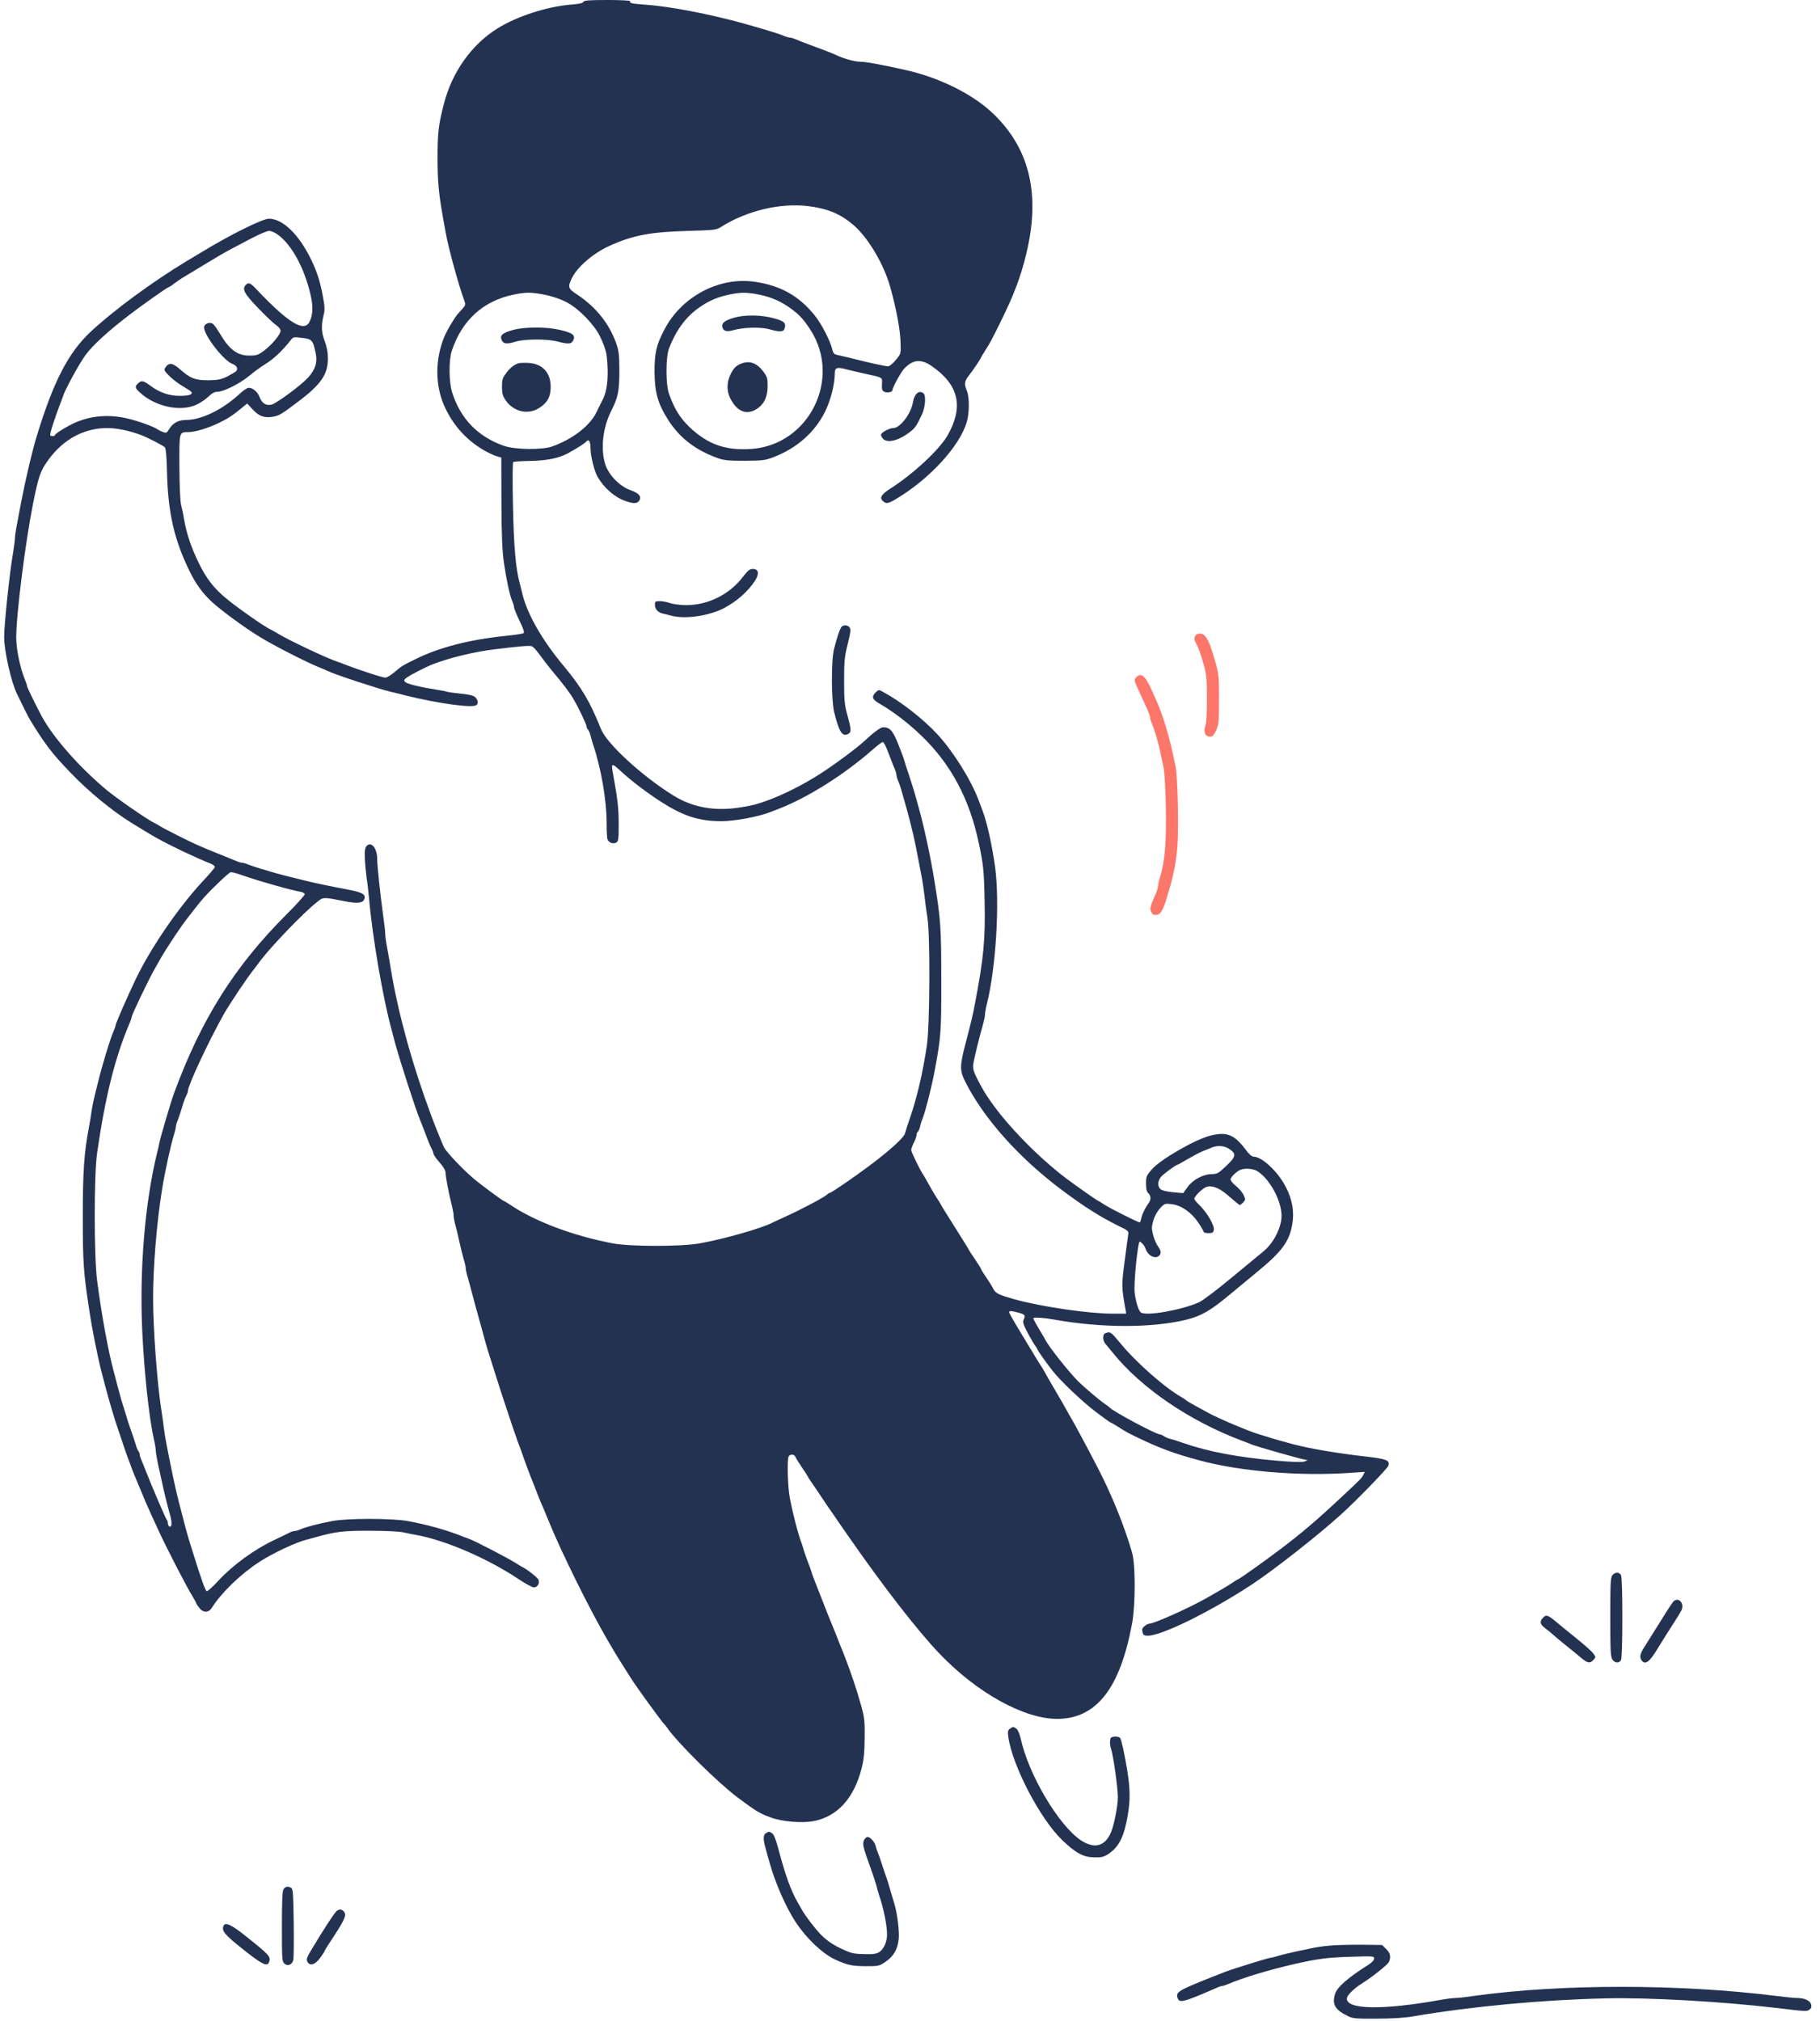 <svg width="408" height="453" viewBox="0 0 408 453" fill="none" xmlns="http://www.w3.org/2000/svg">
<g clip-path="url(#clip0_157_2388)">
<path d="M130.786 0.421C130.666 0.692 129.824 0.902 128.109 1.023C122.695 1.444 115.867 3.64 111.475 6.407C105.73 9.986 101.308 16.183 99.503 23.312C98.3 27.914 98.09 29.839 98.09 35.374C98.09 40.578 98.33 43.285 99.323 48.88C99.503 49.872 99.744 51.286 99.894 52.038C100.376 55.016 102.752 63.739 104.015 67.198C104.466 68.461 104.557 68.251 102.692 70.296C101.88 71.229 100.165 74.086 99.533 75.65C97.548 80.614 97.548 86.269 99.533 90.841C101.398 95.112 104.376 98.511 108.347 100.857C109.399 101.459 110.753 102.121 111.325 102.271L112.377 102.572L112.407 112.558C112.438 120.138 112.588 123.417 112.949 126.034C113.55 130.155 114.242 133.343 114.814 134.697C115.054 135.238 115.235 135.9 115.235 136.141C115.235 136.381 115.806 137.765 116.468 139.179C117.34 140.953 117.611 141.796 117.371 141.946C117.19 142.066 115.385 142.337 113.34 142.548C105.339 143.36 98.42 145.134 93.217 147.721C90.299 149.135 89.938 149.376 88.404 150.699C87.622 151.361 86.719 151.902 86.388 151.902C85.757 151.902 81.125 150.398 77.936 149.195C77.034 148.834 75.951 148.443 75.53 148.293C73.214 147.541 64.28 143.3 62.144 141.946C61.663 141.645 60.971 141.254 60.64 141.104C59.347 140.532 53.301 136.291 50.895 134.306C47.947 131.899 46.262 129.704 44.578 126.244C42.803 122.605 41.81 119.597 41.239 116.258C41.119 115.416 40.818 114.062 40.607 113.25C40.397 112.287 40.246 109.189 40.216 104.587C40.186 96.616 40.126 96.887 42.292 96.857C43.736 96.857 46.623 95.984 48.999 94.841C51.045 93.849 52.068 93.187 53.993 91.623L55.406 90.45L56.67 91.803C58.053 93.337 59.347 93.758 61.272 93.397C62.596 93.157 63.077 92.886 66.807 90.059C71.95 86.208 73.544 83.892 73.514 80.313C73.514 79.019 73.274 77.756 72.823 76.553C72.04 74.537 71.98 73.064 72.522 70.747C72.853 69.394 72.823 68.762 72.371 66.386C71.77 63.077 71.018 60.791 69.784 58.264C67.017 52.519 63.377 49.03 60.279 49.03C58.836 49.03 51.526 52.669 45.3 56.46C44.969 56.67 43.405 57.603 41.84 58.535C34.05 63.227 25.267 69.725 20.243 74.447C15.34 79.049 12.002 85.487 8.332 97.458C7.249 100.947 5.745 107.384 4.722 112.648C4.482 113.972 4.06 116.138 3.82 117.461C3.549 118.785 3.338 120.259 3.338 120.71C3.338 121.191 3.128 122.665 2.917 124.019C2.165 128.2 0.932 139.961 0.932 142.818C0.932 145.886 2.466 152.775 3.79 155.512C4.873 157.768 6.407 160.866 6.738 161.378C10.167 166.972 11.701 168.958 15.972 173.379C20.003 177.56 25.116 181.741 29.357 184.388C30.982 185.411 34.23 187.366 35.223 187.908C38.291 189.622 43.736 192.209 47.345 193.653C47.796 193.864 48.157 194.164 48.157 194.345C48.157 194.525 47.014 195.909 45.57 197.413C40.006 203.399 33.839 212.393 30.38 219.582C28.455 223.642 25.898 229.478 25.898 229.899C25.898 230.049 25.718 230.591 25.477 231.102C24.665 232.967 22.89 238.833 21.898 242.893C20.875 246.984 20.725 247.766 20.484 249.361C20.364 250.263 20.123 251.767 19.942 252.669C18.86 258.324 18.559 262.566 18.559 272.672C18.559 283.02 18.709 285.276 20.063 294.029C20.664 298.06 21.928 304.346 22.77 307.565C22.98 308.377 23.372 309.941 23.672 311.024C24.364 313.671 25.868 318.754 26.349 320.048C26.56 320.619 27.011 321.973 27.372 323.056C27.703 324.139 28.275 325.763 28.605 326.665C28.966 327.568 29.357 328.651 29.508 329.072C29.718 329.703 30.23 330.967 31.974 335.088C32.125 335.509 32.456 336.231 32.666 336.742C32.877 337.223 33.418 338.457 33.869 339.449C34.321 340.442 34.952 341.856 35.313 342.608C37.208 346.789 41.901 355.873 43.254 358.008C43.615 358.64 43.946 359.212 43.946 359.302C43.946 359.392 44.247 359.873 44.608 360.355C45.48 361.558 46.743 361.588 47.465 360.445C49.691 356.956 53.932 352.865 58.234 350.067C61.272 348.112 66.416 345.706 68.762 345.134C69.093 345.044 70.055 344.803 70.867 344.563C75.259 343.329 77.094 343.119 83.02 343.149C86.419 343.149 89.547 343.299 90.419 343.51C91.261 343.69 92.525 343.961 93.277 344.081C99.834 345.255 109.339 349.345 116.468 354.128C117.882 355.061 119.326 355.843 119.687 355.843C120.529 355.843 121.07 354.85 120.679 354.068C120.379 353.527 118.032 351.692 117.04 351.24C116.799 351.12 116.197 350.759 115.686 350.428C113.851 349.255 106.151 345.255 105.128 344.954C104.827 344.833 103.805 344.473 102.902 344.112C99.804 342.908 95.563 341.735 91.472 340.983C87.953 340.322 77.695 340.322 74.417 340.983C71.168 341.615 68.641 342.277 67.468 342.788C66.927 343.029 66.265 343.209 66.025 343.209C65.754 343.209 65.182 343.39 64.761 343.63C64.31 343.871 63.017 344.503 61.843 345.044C56.971 347.33 52.248 350.759 48.669 354.639C47.556 355.843 46.533 356.745 46.352 356.685C46.022 356.595 45.149 354.128 43.104 347.571C42.202 344.713 41.84 343.48 40.848 339.6C39.645 335.058 39.254 333.373 38.111 327.718C37.238 323.417 36.968 321.943 36.727 320.048C36.607 318.965 36.336 317.13 36.155 315.987C35.193 309.7 34.321 297.729 34.321 291.021C34.321 284.012 35.133 274.026 36.306 266.807C36.938 262.776 38.291 256.58 39.043 254.233C39.254 253.542 39.434 252.76 39.434 252.519C39.434 252.278 39.615 251.647 39.855 251.105C40.066 250.564 40.487 249.3 40.788 248.308C41.058 247.315 41.48 246.142 41.72 245.691C41.961 245.27 42.141 244.728 42.141 244.488C42.141 243.315 46.864 233.208 50.142 227.402C51.496 224.996 55.557 218.92 57.121 217.025C57.241 216.844 57.873 216.032 58.475 215.22C60.911 212.032 67.98 204.662 70.867 202.376C72.522 201.023 72.311 201.053 77.335 202.045C80.192 202.587 81.395 202.436 81.696 201.504C82.027 200.481 81.245 200.03 77.906 199.398C73.905 198.646 70.717 197.984 68.551 197.443C64.37 196.42 62.956 196.059 61.693 195.698C60.941 195.458 59.527 195.067 58.535 194.766C57.542 194.465 56.279 194.044 55.737 193.833C55.196 193.593 54.564 193.412 54.324 193.412C54.083 193.412 53.451 193.232 52.91 192.991C52.368 192.751 50.834 192.149 49.511 191.608C47.255 190.705 46.292 190.314 44.096 189.352C42.322 188.57 37.148 185.953 36.125 185.351C35.554 184.99 34.862 184.599 34.621 184.479C33.238 183.877 26.169 178.974 23.883 177.079C17.717 171.905 12.002 165.408 9.385 160.626C8.151 158.339 6.046 154.038 6.046 153.737C6.046 153.557 5.865 152.985 5.625 152.444C4.542 149.827 3.669 145.706 3.639 143.029C3.609 137.915 5.685 121.492 7.429 112.799C8.693 106.542 9.054 105.55 10.889 103.023C14.257 98.421 18.89 95.954 24.093 95.954C26.199 95.954 29.027 96.556 31.613 97.518C33.057 98.06 36.486 99.835 36.938 100.256C37.208 100.526 37.359 102.361 37.449 106.181C37.69 115.055 39.073 121.071 42.532 128.109C43.826 130.756 45.209 132.712 47.165 134.607C48.999 136.441 54.985 140.833 58.354 142.848C61.663 144.864 68.581 148.383 71.319 149.496C72.221 149.857 73.214 150.278 73.484 150.428C74.778 151.09 84.554 154.339 87.411 155.031C88.584 155.301 90.269 155.723 91.171 155.963C98.33 157.708 105.73 158.73 106.752 158.099C107.294 157.768 107.174 156.866 106.512 156.264C106.091 155.903 105.128 155.662 103.203 155.482C101.699 155.331 100.345 155.151 100.225 155.061C100.075 155.001 99.112 154.79 98.059 154.64C94.39 154.068 91.322 153.346 90.87 152.895C90.479 152.534 90.509 152.414 91.171 151.902C91.923 151.331 95.442 149.526 96.977 148.924C100.646 147.481 106.241 146.127 110.873 145.556C116.438 144.864 118.694 144.683 119.205 144.864C119.506 144.954 120.288 145.796 120.95 146.729C121.612 147.661 122.845 149.255 123.657 150.248C126.274 153.346 127.748 155.301 128.56 156.715C129.733 158.7 131.478 162.37 131.478 162.821C131.478 163.032 131.628 163.363 131.809 163.543C131.989 163.724 132.23 164.325 132.38 164.867C132.501 165.438 132.771 166.28 132.922 166.792C134.757 172.206 135.99 179.395 135.99 184.449C135.99 186.223 136.08 187.878 136.17 188.118C136.471 188.9 137.404 189.261 138.095 188.9C138.637 188.6 138.697 188.269 138.697 184.749C138.697 181.32 138.487 179.335 137.494 173.83C136.952 170.913 137.013 170.883 139.299 172.988C141.525 175.034 144.924 177.621 148.022 179.636C153.165 182.945 156.685 184.088 161.738 184.088C164.746 184.088 170.1 183.065 172.687 182.042C173.108 181.892 174.041 181.501 174.793 181.23C181.2 178.703 189.321 173.59 195.578 168.085C196.691 167.123 197.713 166.341 197.864 166.341C198.165 166.341 198.706 167.484 199.669 170.101C199.909 170.762 200.3 171.755 200.541 172.296C200.782 172.838 200.962 173.47 200.962 173.71C200.962 173.951 201.142 174.582 201.383 175.124C201.774 176.056 202.105 177.199 203.248 181.29C204.481 185.832 205.023 188.118 205.865 192.66C206.136 193.984 206.497 195.879 206.677 196.872C206.858 197.864 207.128 199.759 207.279 201.083C207.429 202.406 207.7 204.512 207.91 205.745C208.542 209.415 208.452 229.929 207.79 234.321C206.888 240.397 205.564 246.052 204.06 250.413C203.489 252.068 202.947 253.722 202.857 254.113C202.646 254.985 199.548 257.813 195.247 261.062C191.788 263.678 186.343 267.408 186.012 267.408C185.892 267.408 185.591 267.589 185.351 267.829C184.508 268.551 178.944 271.469 175.665 272.913C174.612 273.394 173.499 273.906 173.229 274.056C170.732 275.349 162.31 277.756 156.895 278.718C152.714 279.47 141.254 279.47 137.343 278.718C128.5 277.034 119.927 273.815 114.393 270.085C113.671 269.604 113.039 269.213 112.949 269.213C112.708 269.213 107.354 265.243 106.061 264.1C103.414 261.814 100.015 258.174 99.533 257.181C99.052 256.128 97.488 252.308 96.706 250.173C92.465 238.803 89.336 227.463 87.682 217.627C87.411 215.972 87.02 213.626 86.779 212.393C86.539 211.189 86.358 209.776 86.358 209.294C86.358 208.783 86.148 207.008 85.907 205.324C85.276 200.722 84.554 194.044 84.554 192.51C84.554 190.194 83.26 188.57 82.237 189.592C81.816 190.013 81.726 190.555 81.786 192.42C81.847 193.713 82.027 195.638 82.177 196.721C82.358 197.804 82.599 199.97 82.749 201.534C83.471 209.926 85.817 223.612 87.712 230.561C87.923 231.373 88.314 232.877 88.584 233.87C89.697 237.96 93.277 249 94.149 251.015C94.299 251.346 94.841 252.76 95.382 254.173C95.894 255.587 96.525 257.091 96.766 257.542C97.007 257.963 97.187 258.475 97.187 258.685C97.187 258.866 97.789 259.738 98.541 260.58C99.443 261.603 99.894 262.415 99.894 262.957C99.894 263.859 100.586 267.438 101.278 270.176C101.519 271.138 101.699 272.191 101.699 272.552C101.699 272.913 101.88 273.906 102.12 274.748C102.361 275.59 102.782 277.365 103.053 278.688C103.353 280.012 103.775 281.696 103.985 282.418C104.226 283.17 104.406 283.982 104.406 284.283C104.406 284.554 104.587 285.456 104.827 286.238C105.068 287.05 105.489 288.584 105.76 289.667C106.301 291.743 106.933 294.089 107.565 296.285C107.775 297.037 108.196 298.511 108.467 299.594C108.768 300.677 109.159 302.09 109.369 302.752C109.58 303.414 110.212 305.369 110.753 307.114C112.016 311.265 115.355 321.251 116.137 323.357C116.498 324.259 117.16 326.094 117.611 327.417C118.092 328.741 118.754 330.576 119.145 331.478C119.506 332.38 120.018 333.674 120.258 334.336C120.499 334.997 120.92 336.02 121.161 336.592C121.401 337.163 121.792 338.035 122.003 338.547C122.213 339.028 122.695 340.201 123.056 341.104C125.763 347.811 132.32 361.046 136.231 367.724C137.013 369.048 137.795 370.341 137.945 370.642C138.126 370.913 138.847 372.116 139.599 373.289C140.351 374.462 141.164 375.755 141.404 376.146C142.577 378.041 148.533 386.223 148.924 386.524C149.014 386.614 149.315 386.945 149.556 387.306C151.872 390.675 160.926 399.609 165.288 402.887C169.529 406.046 170.281 406.527 172.898 407.459C175.334 408.362 179.786 408.723 182.373 408.241C187.697 407.219 191.427 403.158 193.141 396.45C193.653 394.435 193.803 392.961 193.833 389.532C193.863 385.02 193.863 384.96 192.058 379.004C191.517 377.139 189.772 372.296 188.96 370.281C188.569 369.378 188.058 368.085 187.817 367.423C187.546 366.762 187.186 365.799 186.975 365.318C186.464 364.145 184.779 359.903 184.268 358.55C184.057 357.978 183.456 356.474 182.974 355.241C182.463 354.008 181.982 352.714 181.922 352.383C181.831 352.053 181.47 351.03 181.109 350.128C180.748 349.225 180.357 348.052 180.207 347.571C180.087 347.059 179.846 346.337 179.696 345.916C179.004 344.232 177.68 339.118 177.049 335.749C176.597 333.313 176.417 327.478 176.778 326.545C177.019 325.913 178.071 325.943 178.312 326.575C178.432 326.876 179.094 327.959 179.816 329.012C180.538 330.064 181.109 330.967 181.109 331.027C181.109 331.117 181.831 332.2 182.704 333.433C183.546 334.697 184.478 336.05 184.719 336.441C184.96 336.832 185.892 338.186 186.764 339.419C187.607 340.682 189.02 342.698 189.833 343.871C197.864 355.452 205.685 365.558 210.618 370.702C219.04 379.515 229.628 385.351 237.058 385.321C245.781 385.261 251.075 378.523 253.782 363.964C254.564 359.753 254.564 350.699 253.782 348.022C251.947 341.705 248.999 334.546 245.781 328.44C245.66 328.169 244.818 326.635 243.976 324.981C241.991 321.221 240.427 318.363 239.705 317.19C239.404 316.679 239.073 316.077 238.953 315.837C238.832 315.596 237.749 313.701 236.546 311.656C235.343 309.64 234.35 307.896 234.35 307.835C234.35 307.805 233.99 307.174 233.538 306.452C233.057 305.73 232.546 304.888 232.335 304.557C232.155 304.226 230.681 301.82 229.117 299.233C227.522 296.616 226.229 294.36 226.229 294.179C226.229 293.788 226.62 293.818 228.365 294.27C229.808 294.661 229.929 294.841 229.447 295.894C229.237 296.405 229.417 296.977 230.44 298.902C231.132 300.195 231.884 301.459 232.094 301.699C232.275 301.94 232.546 302.361 232.636 302.602C232.846 303.083 234.441 305.339 235.945 307.264C237.659 309.49 242.592 314.182 245.69 316.528C247.375 317.792 248.819 318.845 248.909 318.845C248.999 318.845 249.631 319.206 250.353 319.657C252.428 320.98 252.729 321.161 254.805 322.153C259.888 324.62 263.317 325.883 268.942 327.387C278.146 329.854 291.231 330.937 302.421 330.185L305.97 329.944L305.609 330.636C305.218 331.388 304.857 331.749 301.278 335.088C295.081 340.893 292.073 343.45 286.93 347.36C283.621 349.857 277.755 354.038 277.515 354.038C277.455 354.038 276.823 354.429 276.101 354.91C274.838 355.752 273.995 356.234 270.296 358.339C266.445 360.505 258.715 363.964 257.722 363.964C257.482 363.964 256.97 364.205 256.609 364.506C256.068 364.927 255.948 365.258 256.128 365.859C256.279 366.551 256.489 366.671 257.331 366.671C260.399 366.671 271.138 361.407 280.523 355.271C285.305 352.143 295.382 344.262 300.676 339.449C304.105 336.351 311.114 329.132 311.264 328.53C311.565 327.327 310.843 327.056 306.241 326.515C300.075 325.823 293.818 324.77 289.998 323.778C287.441 323.086 285.125 322.454 284.132 322.093C283.651 321.943 282.839 321.702 282.328 321.552C280.282 320.98 273.364 318.063 270.957 316.769C267.619 314.964 266.355 314.242 265.964 313.942C265.754 313.761 265.333 313.46 265.002 313.28C261.182 311.144 254.624 305.369 251.045 300.977C249.029 298.541 248.909 298.451 247.766 298.872C247.134 299.112 247.164 300.526 247.826 301.278C248.097 301.579 248.849 302.481 249.45 303.233C255.857 311.174 266.626 318.514 278.417 322.966C279.079 323.206 280.102 323.597 280.673 323.838C281.937 324.319 290.329 326.726 292.254 327.147L293.156 327.327L292.404 327.628C291.893 327.808 289.908 327.748 286.238 327.447C277.425 326.665 270.777 325.402 265.182 323.447C264.039 323.026 262.746 322.635 262.325 322.544C261.903 322.454 261.302 322.183 260.971 321.973C260.64 321.732 260.219 321.552 260.039 321.552C259.166 321.552 249.42 316.348 248.789 315.536C248.698 315.446 248.157 315.025 247.586 314.633C246.382 313.821 243.104 311.024 241.72 309.67C239.434 307.354 234.952 301.699 234.26 300.195C234.14 299.955 233.779 299.323 233.478 298.842C232.756 297.699 231.643 295.713 231.643 295.533C231.643 295.232 233.929 295.382 236.306 295.804C246.924 297.729 258.504 297.699 266.085 295.804C269.303 294.991 271.469 293.728 275.499 290.359C277.635 288.584 280.312 286.359 281.425 285.456C287.321 280.643 289.005 278.418 289.697 274.447C290.178 271.65 289.727 268.942 288.253 266.085C286.479 262.626 282.899 259.287 281.004 259.287C280.613 259.287 279.951 258.685 279.229 257.693C276.673 254.294 274.988 253.632 271.228 254.594C267.799 255.497 260.159 259.919 258.234 262.114C257 263.528 256.91 263.769 256.91 265.333C256.91 266.416 257.061 267.168 257.331 267.378C257.993 267.95 258.083 268.852 257.572 269.574C256.73 270.747 256.098 272.041 255.857 273.033C255.767 273.575 255.587 274.026 255.496 274.026C255.105 274.026 248.849 270.868 247.646 270.085C246.924 269.604 246.292 269.213 246.232 269.213C246.051 269.213 241.209 265.814 239.013 264.16C232.937 259.558 225.988 252.489 222.168 247.014C220.815 245.089 220.363 244.307 219.13 241.961C218.258 240.246 218.077 239.555 218.168 238.652C218.318 237.509 219.491 232.666 220.363 229.628C220.604 228.786 220.815 227.793 220.815 227.432C220.815 227.072 220.995 226.019 221.236 225.056C223.281 216.844 224.153 202.286 223.071 194.315C222.409 189.532 221.296 184.479 220.303 181.832C220.063 181.17 219.641 180.087 219.401 179.425C217.716 174.883 213.686 168.446 210.136 164.596C206.888 161.107 201.955 157.257 197.984 155.121C196.961 154.549 196.961 154.579 196.24 155.271C195.307 156.234 195.548 156.835 197.322 157.828C200.36 159.603 203.669 162.129 206.557 164.927C213.144 171.244 217.325 179.064 219.401 188.9C220.454 193.773 220.604 195.307 220.724 202.105C220.905 210.588 220.514 214.859 218.529 225.146C218.047 227.703 217.746 228.967 216.423 234.02C215.16 238.863 215.13 239.976 216.333 242.382C220.484 250.684 228.395 259.558 238.141 266.837C243.043 270.507 246.683 272.793 250.684 274.778C252.97 275.891 253.06 275.951 252.91 276.853C252.819 277.365 252.458 280.072 252.097 282.899C251.406 288.133 251.406 288.554 252.308 293.487L252.458 294.48H249.36C244.096 294.48 233.358 292.916 227.432 291.262C223.913 290.269 223.221 289.938 222.71 288.976C222.469 288.464 221.717 287.261 221.085 286.328C220.424 285.396 219.912 284.554 219.912 284.433C219.912 284.343 219.341 283.411 218.619 282.358C217.897 281.335 217.235 280.282 217.115 280.042C216.994 279.801 216.664 279.23 216.363 278.779C216.092 278.357 215.039 276.673 214.047 275.079C213.054 273.484 212.001 271.83 211.731 271.379C211.43 270.928 211.099 270.356 210.979 270.116C210.858 269.875 210.407 269.123 209.956 268.461C209.535 267.799 208.723 266.446 208.181 265.453C207.64 264.461 207.098 263.498 206.978 263.348C206.376 262.566 204.271 258.234 204.271 257.813C204.271 257.542 204.541 256.79 204.872 256.128C205.203 255.467 205.474 254.715 205.474 254.414C205.474 254.143 205.594 253.842 205.745 253.722C205.895 253.632 206.136 253.121 206.256 252.579C206.346 252.068 206.617 251.226 206.828 250.714C207.399 249.361 208.813 243.826 209.505 240.186C210.948 232.456 211.039 231.283 211.009 219.582C211.009 208.061 210.888 206.166 209.505 197.624C208.602 192.029 207.189 185.471 205.925 180.929C205.685 180.087 205.263 178.613 204.993 177.621C204.692 176.628 204.15 174.853 203.759 173.71C203.338 172.537 202.917 171.183 202.797 170.702C202.646 170.191 202.406 169.469 202.225 169.048C202.075 168.627 201.684 167.694 201.413 166.942C200.21 163.844 199.518 163.032 197.984 163.032C197.413 163.032 195.909 164.115 193.893 166.01C192.239 167.574 187.216 171.304 183.997 173.379C180.237 175.816 175.665 178.132 172.086 179.425C169.469 180.358 168.777 180.538 166.37 180.929C160.415 181.952 155.361 181.08 150.879 178.282C143.841 173.891 136.05 166.732 134.727 163.423C132.26 157.287 130.425 154.188 126.515 149.466C121.522 143.54 118.062 137.434 117.07 132.952C116.919 132.381 116.679 131.358 116.498 130.696C115.626 127.508 115.175 122.484 114.994 113.31C114.874 107.866 114.904 103.655 115.054 103.564C115.205 103.474 116.949 103.354 118.965 103.324C122.574 103.264 125.342 102.692 127.327 101.609C129.433 100.436 131.057 99.413 131.388 99.022C131.989 98.3 132.38 98.932 132.38 100.556C132.38 102.181 133.223 105.55 133.914 106.813C135.388 109.37 137.765 111.475 140.231 112.318C141.916 112.919 142.728 112.919 143.209 112.348C143.961 111.445 143.329 110.573 141.494 109.941C138.968 109.099 136.351 106.422 135.629 103.895C134.606 100.496 135.178 95.804 136.983 92.194C138.547 89.126 138.847 87.682 138.847 83.17C138.847 79.561 138.727 78.688 138.156 77.004C136.561 72.522 133.614 68.852 129.463 66.085C127.327 64.701 127.237 64.371 128.199 62.355C129.433 59.828 132.952 56.79 136.591 55.136C141.765 52.76 145.886 51.978 154.188 51.767C160.264 51.587 160.535 51.557 161.708 50.835C167.363 47.255 174.913 45.45 181.109 46.202C185.531 46.744 188.389 47.917 191.397 50.504C194.645 53.331 198.135 59.227 199.578 64.371C201.022 69.604 201.834 74.026 201.894 77.064C201.955 79.32 201.925 79.38 200.782 80.734C200.15 81.486 199.398 82.088 199.157 82.118C198.526 82.118 195.277 81.426 190.133 80.132C189.231 79.922 188.118 79.651 187.667 79.561C187.065 79.441 186.794 79.17 186.644 78.568C186.223 76.613 184.268 72.733 182.674 70.747C179.124 66.326 175.003 64.01 169.198 63.167C161.227 61.994 152.774 66.476 148.924 73.906C147.119 77.365 146.728 79.079 146.728 83.321C146.758 87.983 147.48 90.51 149.796 94.149C152.383 98.18 155.903 100.887 160.806 102.662C162.34 103.203 163.242 103.294 166.972 103.294C170.912 103.264 171.544 103.203 173.409 102.481C178.583 100.496 182.643 96.947 184.96 92.284C186.223 89.698 187.125 86.178 187.125 83.832C187.125 82.388 187.577 82.208 189.772 82.809C190.705 83.05 192.57 83.471 193.893 83.772C198.044 84.674 197.804 84.554 197.713 86.118C197.653 87.231 197.743 87.562 198.195 87.803C198.826 88.133 200.06 87.923 200.06 87.472C200.06 86.87 201.955 83.441 202.707 82.629C204.662 80.584 206.437 80.403 208.813 82.027C214.949 86.239 216.092 91.141 212.422 97.609C210.557 100.827 204.842 106.151 199.699 109.46C197.563 110.814 197.112 111.596 197.924 112.318C198.676 113.009 199.097 112.919 201.052 111.746C208.452 107.294 215.039 100.105 216.694 94.721C217.325 92.645 217.355 89.096 216.754 87.622C216.122 86.118 216.182 85.516 217.145 84.253C218.107 83.05 219.912 80.343 219.912 80.162C219.912 80.102 220.273 79.471 220.754 78.749C222.048 76.703 222.168 76.463 224.214 72.342C227.282 66.145 228.816 62.115 230.079 56.851C233.268 43.615 230.861 33.389 222.71 25.538C218.138 21.116 210.588 17.356 202.767 15.641C196.931 14.348 194.074 13.837 192.75 13.837C191.607 13.837 188.87 13.055 187.486 12.363C187.216 12.212 186.403 11.882 185.712 11.611C184.99 11.34 183.847 10.919 183.155 10.648C182.433 10.377 181.32 9.956 180.658 9.716C179.996 9.475 179.004 9.084 178.462 8.843C177.921 8.603 177.289 8.422 177.049 8.422C176.808 8.422 176.176 8.242 175.635 8.001C174.492 7.52 171.725 6.678 166.822 5.294C159.151 3.158 150.067 1.414 144.743 1.053C141.675 0.842 141.013 0.692 141.284 0.271C141.374 0.12 139.208 0 136.2 0C131.989 0 130.906 0.09 130.786 0.421ZM62.415 52.7C65.453 55.016 68.16 59.979 69.574 65.874C70.236 68.672 70.176 70.657 69.363 72.161C68.16 74.537 64.671 72.402 57.662 65.032C56.158 63.408 55.737 63.227 55.136 63.829C54.203 64.762 54.715 65.784 57.783 68.973C59.437 70.687 61.242 72.432 61.843 72.823C62.445 73.244 62.896 73.785 62.896 74.146C62.896 74.959 60.971 77.275 59.166 78.628C57.873 79.591 57.512 79.711 55.858 79.711C53.211 79.711 51.406 78.358 49.33 74.838C48.669 73.725 47.917 72.672 47.616 72.522C46.864 72.131 45.751 72.642 45.751 73.394C45.751 75.229 50.173 80.884 52.098 81.576C53.03 81.907 53.421 82.629 52.97 83.17C52.789 83.381 51.857 83.922 50.925 84.404C49.481 85.095 48.819 85.216 46.653 85.246C43.736 85.246 42.653 84.825 40.276 82.719C38.712 81.335 37.84 81.245 37.118 82.328C36.697 82.93 36.757 83.08 38.02 84.343C38.772 85.095 40.156 86.118 41.058 86.629C41.991 87.171 42.833 87.712 42.923 87.893C43.254 88.434 42.352 88.735 40.276 88.735C37.9 88.735 35.794 88.013 33.689 86.449C32.095 85.276 31.734 85.216 30.952 85.938C30.2 86.599 30.26 86.99 31.252 87.893C34.712 91.141 40.397 92.405 44.036 90.72C44.909 90.329 46.112 89.517 46.713 88.916C47.495 88.163 48.097 87.833 48.729 87.833C50.112 87.833 53.812 85.968 55.828 84.283C56.82 83.441 58.505 82.208 59.587 81.546C61.332 80.493 63.347 78.568 65.152 76.282C65.724 75.53 65.844 75.5 67.709 75.741C69.935 75.981 70.176 76.252 70.777 79.23C71.198 81.245 70.687 82.87 69.002 84.704C67.408 86.449 61.874 90.51 60.821 90.72C59.618 90.961 58.745 90.419 58.204 89.036C57.723 87.803 56.67 86.93 55.737 86.93C55.437 86.93 54.504 87.532 53.692 88.314C49.842 91.863 45.179 94.119 41.69 94.149C39.946 94.149 38.772 94.811 37.9 96.225C37.389 97.067 37.268 97.127 36.516 96.826C36.065 96.676 35.554 96.405 35.373 96.285C34.591 95.683 31.102 94.42 28.756 93.849C24.575 92.856 20.664 93.127 17.025 94.661C15.37 95.353 12.362 97.188 12.362 97.488C12.362 97.639 12.092 97.759 11.761 97.759C11.249 97.759 11.189 97.639 11.34 96.917C11.58 95.864 12.483 93.247 13.265 91.141C13.626 90.239 13.987 89.216 14.107 88.885C14.528 87.412 17.777 81.486 19.191 79.561C20.755 77.425 24.154 74.297 28.906 70.657C31.794 68.431 37.569 64.371 37.81 64.371C37.93 64.371 38.502 64.01 39.103 63.528C39.705 63.077 40.457 62.566 40.788 62.355C48.067 57.934 50.022 56.76 51.917 55.768C52.759 55.347 54.775 54.264 56.429 53.391C58.084 52.519 59.828 51.797 60.279 51.767C60.791 51.737 61.603 52.098 62.415 52.7ZM121.221 65.905C123.236 66.236 125.552 66.957 127.056 67.769C129.793 69.213 133.313 72.853 134.546 75.5C135.839 78.328 136.02 79.049 136.17 81.787C136.381 85.095 136.02 87.803 135.148 89.517C134.817 90.149 134.185 91.412 133.764 92.314C132.26 95.443 128.47 98.391 123.808 100.075C121.522 100.887 115.445 100.827 112.919 99.925C107.113 97.879 103.233 93.879 101.368 87.983C100.616 85.607 100.586 80.794 101.278 78.658C103.564 71.74 108.377 67.409 115.235 66.025C117.762 65.513 118.814 65.513 121.221 65.905ZM170.07 66.025C172.747 66.536 175.184 67.589 177.349 69.213C179.244 70.597 180.117 71.56 181.621 73.846C188.81 84.855 181.38 99.804 168.326 100.647C162.61 101.008 158.73 99.624 154.669 95.834C152.443 93.698 151.21 91.743 149.977 88.284C149.225 86.239 149.225 80.192 149.947 78.207C151.631 73.755 154.038 70.627 157.407 68.492C159.362 67.228 160.956 66.596 163.513 66.025C165.979 65.513 167.333 65.484 170.07 66.025ZM53.241 195.849C53.842 196.059 54.805 196.36 55.376 196.571C56.519 196.962 58.444 197.563 61.092 198.315C64.701 199.338 66.115 199.669 67.198 199.879C67.859 199.97 68.311 200.24 68.311 200.481C68.311 200.692 66.506 202.707 64.31 204.903C52.549 216.634 45.089 228.515 38.983 245.149C38.261 247.135 35.975 254.865 35.704 256.279C35.644 256.7 35.434 257.632 35.223 258.384C32.486 269.634 31.252 284.373 31.884 298.33C32.335 307.745 33.418 317.852 34.501 322.665C34.742 323.687 34.922 324.83 34.922 325.191C34.922 325.522 35.133 326.786 35.373 327.989C35.644 329.162 36.065 331.057 36.306 332.23C36.817 334.606 37.389 336.953 38.111 339.57C38.622 341.344 38.532 342.517 37.93 342.156C37.78 342.066 37.629 341.735 37.629 341.434C37.629 341.164 37.509 340.803 37.359 340.652C37.118 340.382 33.779 332.591 32.606 329.523C32.335 328.861 31.944 327.899 31.734 327.357C31.493 326.846 31.313 326.244 31.313 326.004C31.313 325.763 31.192 325.462 31.042 325.312C30.892 325.131 30.621 324.53 30.47 323.958C30.17 322.935 29.869 322.033 29.057 319.747C28.846 319.176 28.425 317.882 28.154 316.889C27.853 315.897 27.432 314.543 27.222 313.881C27.041 313.22 26.65 311.806 26.349 310.723C26.079 309.64 25.688 308.076 25.447 307.264C24.244 302.752 22.8 294.901 21.777 287.111C21.055 281.546 21.055 263.408 21.777 258.384C23.672 245.45 25.808 236.998 29.087 229.267C29.327 228.726 29.508 228.154 29.508 228.004C29.508 227.523 33.569 219.04 34.862 216.875C35.193 216.303 35.764 215.28 36.125 214.649C36.757 213.506 39.133 209.836 40.848 207.399C41.69 206.196 44.909 202.075 45.691 201.233C47.766 198.947 51.376 195.518 51.737 195.518C51.977 195.518 52.669 195.668 53.241 195.849ZM275.59 257.572C277.214 258.655 277.094 259.287 274.898 261.362C273.183 262.987 272.883 263.167 271.709 263.197C269.754 263.197 267.438 264.43 266.235 266.085L265.242 267.469L262.956 267.258C261.573 267.138 260.46 266.867 260.159 266.566C259.437 265.934 259.497 264.701 260.309 263.769C260.881 263.107 263.648 261.092 263.979 261.092C264.069 261.092 265.092 260.52 266.295 259.798C267.498 259.106 269.032 258.294 269.694 258.024C270.356 257.783 271.228 257.422 271.649 257.241C272.943 256.7 274.507 256.82 275.59 257.572ZM281.816 262.505C284.614 264.22 287.291 269.123 287.291 272.552C287.291 275.139 285.516 278.658 283.23 280.523C282.568 281.065 279.38 283.681 276.161 286.359C272.943 289.036 269.634 291.562 268.792 291.923C265.062 293.638 257.091 295.052 255.797 294.239C255.256 293.909 254.624 291.863 254.353 289.758C254.173 288.133 254.744 281.456 255.286 278.869C255.436 278.207 255.466 278.177 256.008 278.688C256.339 278.989 256.67 279.5 256.79 279.861C257.271 281.456 258.986 282.358 259.858 281.486C260.369 280.974 260.309 280.403 259.587 279.38C259.226 278.899 258.745 277.756 258.504 276.853C258.143 275.379 258.143 274.988 258.565 273.575C258.835 272.582 259.437 271.529 260.069 270.837C261.091 269.755 261.151 269.755 262.686 269.935C264.851 270.206 267.077 271.77 268.641 274.086C269.303 275.079 269.844 276.011 269.844 276.162C269.844 276.312 270.326 276.432 270.897 276.432C271.74 276.432 271.98 276.312 272.1 275.74C272.341 274.838 270.657 271.89 268.972 270.236C268.28 269.604 267.739 268.912 267.739 268.732C267.739 268.16 269.724 266.235 270.566 266.025C271.95 265.694 273.574 266.416 275.68 268.311C276.793 269.303 277.786 270.116 277.936 270.116C278.056 270.116 278.417 269.845 278.718 269.514C279.229 268.942 279.229 268.822 278.778 267.89C278.538 267.318 277.755 266.416 277.094 265.874C276.402 265.333 275.86 264.671 275.86 264.37C275.86 264.1 276.372 263.438 277.003 262.926C277.876 262.205 278.417 262.024 279.56 261.994C280.402 261.994 281.335 262.205 281.816 262.505Z" fill="#243252"/>
<path d="M114.995 73.966C112.618 74.628 111.987 75.169 112.468 76.252C112.889 77.124 113.581 77.215 115.717 76.553C117.642 75.981 122.695 75.951 124.951 76.553C127.448 77.215 128.11 77.154 128.531 76.252C129.042 75.139 128.38 74.628 125.583 73.966C122.545 73.244 117.672 73.244 114.995 73.966Z" fill="#243252"/>
<path d="M116.288 81.426C115.266 81.696 114.273 82.509 113.401 83.742C112.649 84.734 112.528 85.186 112.528 86.75C112.558 88.254 112.709 88.795 113.371 89.758C115.235 92.435 118.634 93.097 121.161 91.262C122.846 90.089 123.447 88.825 123.447 86.66C123.447 83.561 121.612 81.546 118.574 81.366C117.642 81.305 116.619 81.335 116.288 81.426Z" fill="#243252"/>
<path d="M164.536 71.229C162.521 71.83 161.799 72.372 161.919 73.184C162.069 74.237 162.882 74.477 164.476 73.996C166.672 73.364 170.582 73.274 172.507 73.816C174.583 74.417 175.575 74.417 175.816 73.816C176.357 72.432 175.846 71.951 173.259 71.289C170.522 70.567 166.852 70.537 164.536 71.229Z" fill="#243252"/>
<path d="M166.069 81.546C164.957 81.997 164.295 82.689 163.663 84.163C162.911 85.847 162.911 87.652 163.663 89.186C165.137 92.284 167.393 93.187 169.769 91.593C171.364 90.51 172.085 88.885 172.085 86.509C172.085 84.764 171.965 84.434 171.093 83.261C169.589 81.305 168.025 80.764 166.069 81.546Z" fill="#243252"/>
<path d="M205.354 88.404C205.084 88.705 204.753 89.487 204.663 90.119C204.272 92.675 201.805 95.954 200.271 95.954C199.459 95.954 197.744 96.826 197.534 97.338C197.443 97.579 197.654 98.06 197.985 98.391C199.008 99.413 201.534 98.752 204.031 96.796C205.174 95.924 205.475 95.443 206.648 92.976C207.46 91.322 207.64 88.525 206.979 88.133C206.317 87.712 205.926 87.772 205.354 88.404Z" fill="#243252"/>
<path d="M166.521 129.343C163.483 133.313 158.67 135.659 153.767 135.659C152.503 135.629 150.939 135.449 150.278 135.208C149.616 134.968 148.563 134.757 147.961 134.757C146.909 134.757 146.818 134.817 146.818 135.599C146.818 136.562 147.51 137.314 148.623 137.554C149.044 137.645 149.917 137.855 150.578 138.036C153.646 138.848 159.031 138.036 162.309 136.321C165.197 134.787 167.694 132.591 169.288 130.125C170.25 128.621 170.07 127.538 168.777 127.538C168.055 127.538 167.664 127.869 166.521 129.343Z" fill="#243252"/>
<path d="M188.75 140.412C188.389 140.653 187.727 142.487 186.975 145.465C186.313 148.082 186.344 156.956 187.005 159.663C188.118 164.175 188.84 165.228 190.164 164.506C190.886 164.115 190.855 163.543 189.893 160.024C189.351 158.129 189.231 156.926 189.231 152.684C189.231 148.172 189.321 147.24 190.043 144.352C190.705 141.675 190.765 141.014 190.434 140.622C190.043 140.141 189.291 140.051 188.75 140.412Z" fill="#243252"/>
<path d="M268.1 142.337C267.648 142.788 267.648 143.33 268.1 144.172C268.641 145.134 269.182 146.638 269.904 149.195C270.446 151.09 270.566 152.263 270.566 156.565C270.566 159.934 270.446 162.039 270.205 162.791C269.724 164.145 270.205 165.137 271.288 165.137C271.83 165.137 272.13 164.807 272.642 163.694C273.213 162.4 273.273 161.769 273.273 156.715C273.273 150.97 273.273 151.03 271.709 145.917C270.927 143.45 270.115 142.127 269.243 142.036C268.822 141.976 268.31 142.127 268.1 142.337Z" fill="#FC766A"/>
<path d="M254.684 151.872C254.203 152.414 254.233 152.534 255.135 154.489C255.647 155.632 256.459 157.407 256.94 158.46C257.421 159.482 257.813 160.535 257.813 160.776C257.813 161.017 257.993 161.648 258.234 162.19C258.835 163.633 259.497 165.889 260.038 168.296C260.279 169.439 260.64 171.153 260.851 172.056C261.061 173.018 261.272 176.899 261.362 181.23C261.482 188.961 261.121 193.232 260.038 196.691C259.798 197.443 259.617 198.285 259.617 198.556C259.617 198.857 259.437 199.549 259.196 200.09C257.722 203.519 257.722 203.639 258.083 204.421C258.354 205.023 258.595 205.173 259.256 205.083C260.189 204.993 260.73 204.061 261.663 200.932C263.798 193.984 264.219 190.434 264.069 181.23C263.979 176.989 263.768 172.928 263.558 171.905C262.655 167.514 261.933 164.686 261.151 162.22C260.189 159.212 259.858 158.4 258.143 154.61C256.7 151.421 255.767 150.669 254.684 151.872Z" fill="#FC766A"/>
<path d="M361.498 353.075C361.046 353.557 360.986 354.67 360.986 362.49C360.986 370.01 361.046 371.454 361.468 372.026C362.039 372.838 362.972 372.898 363.393 372.116C363.573 371.755 363.693 368.175 363.693 362.611C363.693 357.046 363.573 353.466 363.393 353.105C363.002 352.383 362.129 352.353 361.498 353.075Z" fill="#243252"/>
<path d="M374.973 359.212C374.341 360.084 372.987 362.189 370.912 365.558C370.01 367.002 369.017 368.566 368.746 369.018C367.754 370.552 367.543 371.274 367.874 371.995C368.054 372.386 368.445 372.687 368.746 372.687C369.498 372.687 370.28 371.785 372.085 368.777C372.957 367.363 374.311 365.197 375.123 363.964C375.935 362.731 376.747 361.377 376.958 360.956C377.71 359.242 376.026 357.738 374.973 359.212Z" fill="#243252"/>
<path d="M345.856 362.701C345.074 363.543 345.254 364.145 346.488 365.077C347.089 365.528 347.811 366.1 348.082 366.371C348.714 366.942 349.616 367.724 351.511 369.228C352.353 369.89 353.617 370.943 354.338 371.544C355.842 372.838 356.444 372.958 357.226 372.086C357.767 371.484 357.767 371.454 357.166 370.642C356.835 370.191 355.09 368.627 353.286 367.183C351.481 365.739 349.736 364.295 349.405 364.024C346.999 361.979 346.638 361.828 345.856 362.701Z" fill="#243252"/>
<path d="M226.409 387.517C225.928 387.877 225.868 388.178 226.048 389.412C226.951 395.819 233.177 407.76 238.11 412.483C241.178 415.43 242.893 416.333 245.329 416.363C246.923 416.393 247.435 416.273 248.458 415.611C250.864 414.017 252.037 411.671 252.849 406.707C253.391 403.459 253.361 400.992 252.699 396.841C252.097 393.202 251.405 389.983 251.105 389.592C250.924 389.381 250.383 389.231 249.871 389.291C249.089 389.351 248.909 389.532 248.849 390.224C248.788 390.705 248.879 391.487 249.059 391.998C249.57 393.442 250.593 400.782 250.593 402.857C250.593 404.933 249.721 409.264 248.999 410.888C247.645 413.927 245.299 414.498 242.321 412.543C237.328 409.204 230.56 397.804 228.816 389.712C228.575 388.69 228.184 387.757 227.853 387.517C227.191 387.035 227.071 387.035 226.409 387.517Z" fill="#243252"/>
<path d="M171.725 410.919C171.063 411.279 171.033 412.302 171.665 414.468C171.905 415.4 172.326 416.904 172.597 417.807C173.83 422.198 176.176 427.523 178.342 430.831C180.719 434.471 184.298 437.87 187.125 439.224C189.863 440.487 190.916 440.728 193.954 440.758C196.992 440.758 197.082 440.758 198.556 439.735C200.3 438.562 201.203 436.998 201.473 434.712C201.654 433.057 201.173 429.027 200.511 426.831C200.27 426.079 199.879 424.665 199.578 423.672C199.308 422.68 198.947 421.537 198.796 421.116C198.646 420.694 198.165 419.341 197.774 418.108C197.383 416.874 196.931 415.581 196.781 415.25C196.631 414.919 196.42 414.318 196.33 413.896C196.149 412.964 195.097 411.791 194.465 411.791C194.224 411.791 193.893 412.122 193.683 412.513C193.292 413.385 193.472 414.077 195.097 418.559C195.698 420.213 196.3 422.048 196.45 422.62C196.571 423.191 196.841 424.063 196.992 424.575C198.105 427.853 198.826 431.433 198.857 433.629C198.857 435.283 198.135 436.907 197.142 437.569C196.51 437.99 195.758 438.111 193.743 438.05C191.607 438.02 190.855 437.87 189.231 437.118C187.035 436.155 185.622 435.223 184.238 433.899C182.944 432.636 180.388 429.327 179.636 427.883C179.275 427.222 178.854 426.47 178.703 426.229C177.35 423.913 175.996 420.183 174.552 414.679C174.011 412.573 173.499 411.249 173.138 411.009C172.477 410.528 172.386 410.497 171.725 410.919Z" fill="#243252"/>
<path d="M63.558 423.522C63.287 423.943 63.197 426.229 63.197 431.884C63.197 439.163 63.227 439.705 63.768 440.186C64.49 440.848 65.513 440.427 65.754 439.374C65.844 439.013 65.904 435.283 65.844 431.102C65.754 424.725 65.693 423.462 65.302 423.221C64.58 422.77 63.979 422.86 63.558 423.522Z" fill="#243252"/>
<path d="M75.56 428.305C75.109 428.575 72.492 432.576 69.965 436.817C68.762 438.802 68.611 439.224 68.912 439.765C69.484 440.818 70.657 440.427 71.8 438.863C72.341 438.111 72.792 437.419 72.792 437.298C72.823 437.178 73.213 436.516 73.695 435.794C77.455 430.109 77.846 429.267 76.974 428.395C76.552 427.974 76.131 427.944 75.56 428.305Z" fill="#243252"/>
<path d="M50.082 431.794C49.661 432.847 50.383 433.719 54.474 436.968C58.685 440.336 59.888 440.938 60.309 439.885C60.791 438.652 60.46 438.291 54.985 433.93C51.737 431.343 50.443 430.801 50.082 431.794Z" fill="#243252"/>
<path d="M297.969 436.155C296.646 436.276 294.961 436.516 294.209 436.697C293.457 436.847 291.773 437.208 290.449 437.479C289.126 437.78 287.411 438.171 286.659 438.411C285.877 438.652 285.065 438.863 284.854 438.863C284.433 438.863 276.643 441.269 274.657 442.021C274.086 442.231 272.552 442.833 271.288 443.344C264.13 446.202 263.558 446.563 263.979 447.856C264.37 449.09 265.242 448.879 272.762 445.6C273.274 445.36 273.845 445.179 274.026 445.179C274.206 445.179 274.778 444.999 275.319 444.758C278.598 443.344 284.734 441.51 290.299 440.246C295.322 439.103 297.638 438.802 302.662 438.652C307.835 438.472 308.046 438.502 308.046 439.043C308.046 439.404 307.534 439.945 306.782 440.427C302.24 443.284 299.744 445.45 299.293 446.954C298.571 449.33 299.293 450.564 302.18 451.947C303.233 452.489 304.015 452.549 308.647 452.519C311.986 452.519 314.934 452.338 316.769 452.007C329.914 449.781 345.525 448.308 359.783 447.977C369.499 447.736 385.982 448.669 398.435 450.142C404.902 450.925 405.053 450.925 405.624 450.503C406.045 450.203 406.136 449.872 406.015 449.33C405.775 448.458 404.541 447.886 402.827 447.886C402.225 447.886 400.18 447.676 398.285 447.435C376.417 444.698 349.947 444.698 330.305 447.435C328.56 447.706 326.755 447.886 326.244 447.886C325.763 447.886 324.259 448.067 322.935 448.308C309.881 450.654 301.669 450.503 301.94 447.917C302.03 447.255 303.534 445.751 305.158 444.728C307.534 443.254 311.054 440.457 311.355 439.825C311.866 438.652 311.685 437.81 310.723 436.877L309.821 436.005L305.098 435.945C302.511 435.945 299.293 436.005 297.969 436.155Z" fill="#243252"/>
</g>
<defs>
<clipPath id="clip0_157_2388">
<rect width="406.076" height="453" fill="white" transform="translate(0.932)"/>
</clipPath>
</defs>
</svg>
